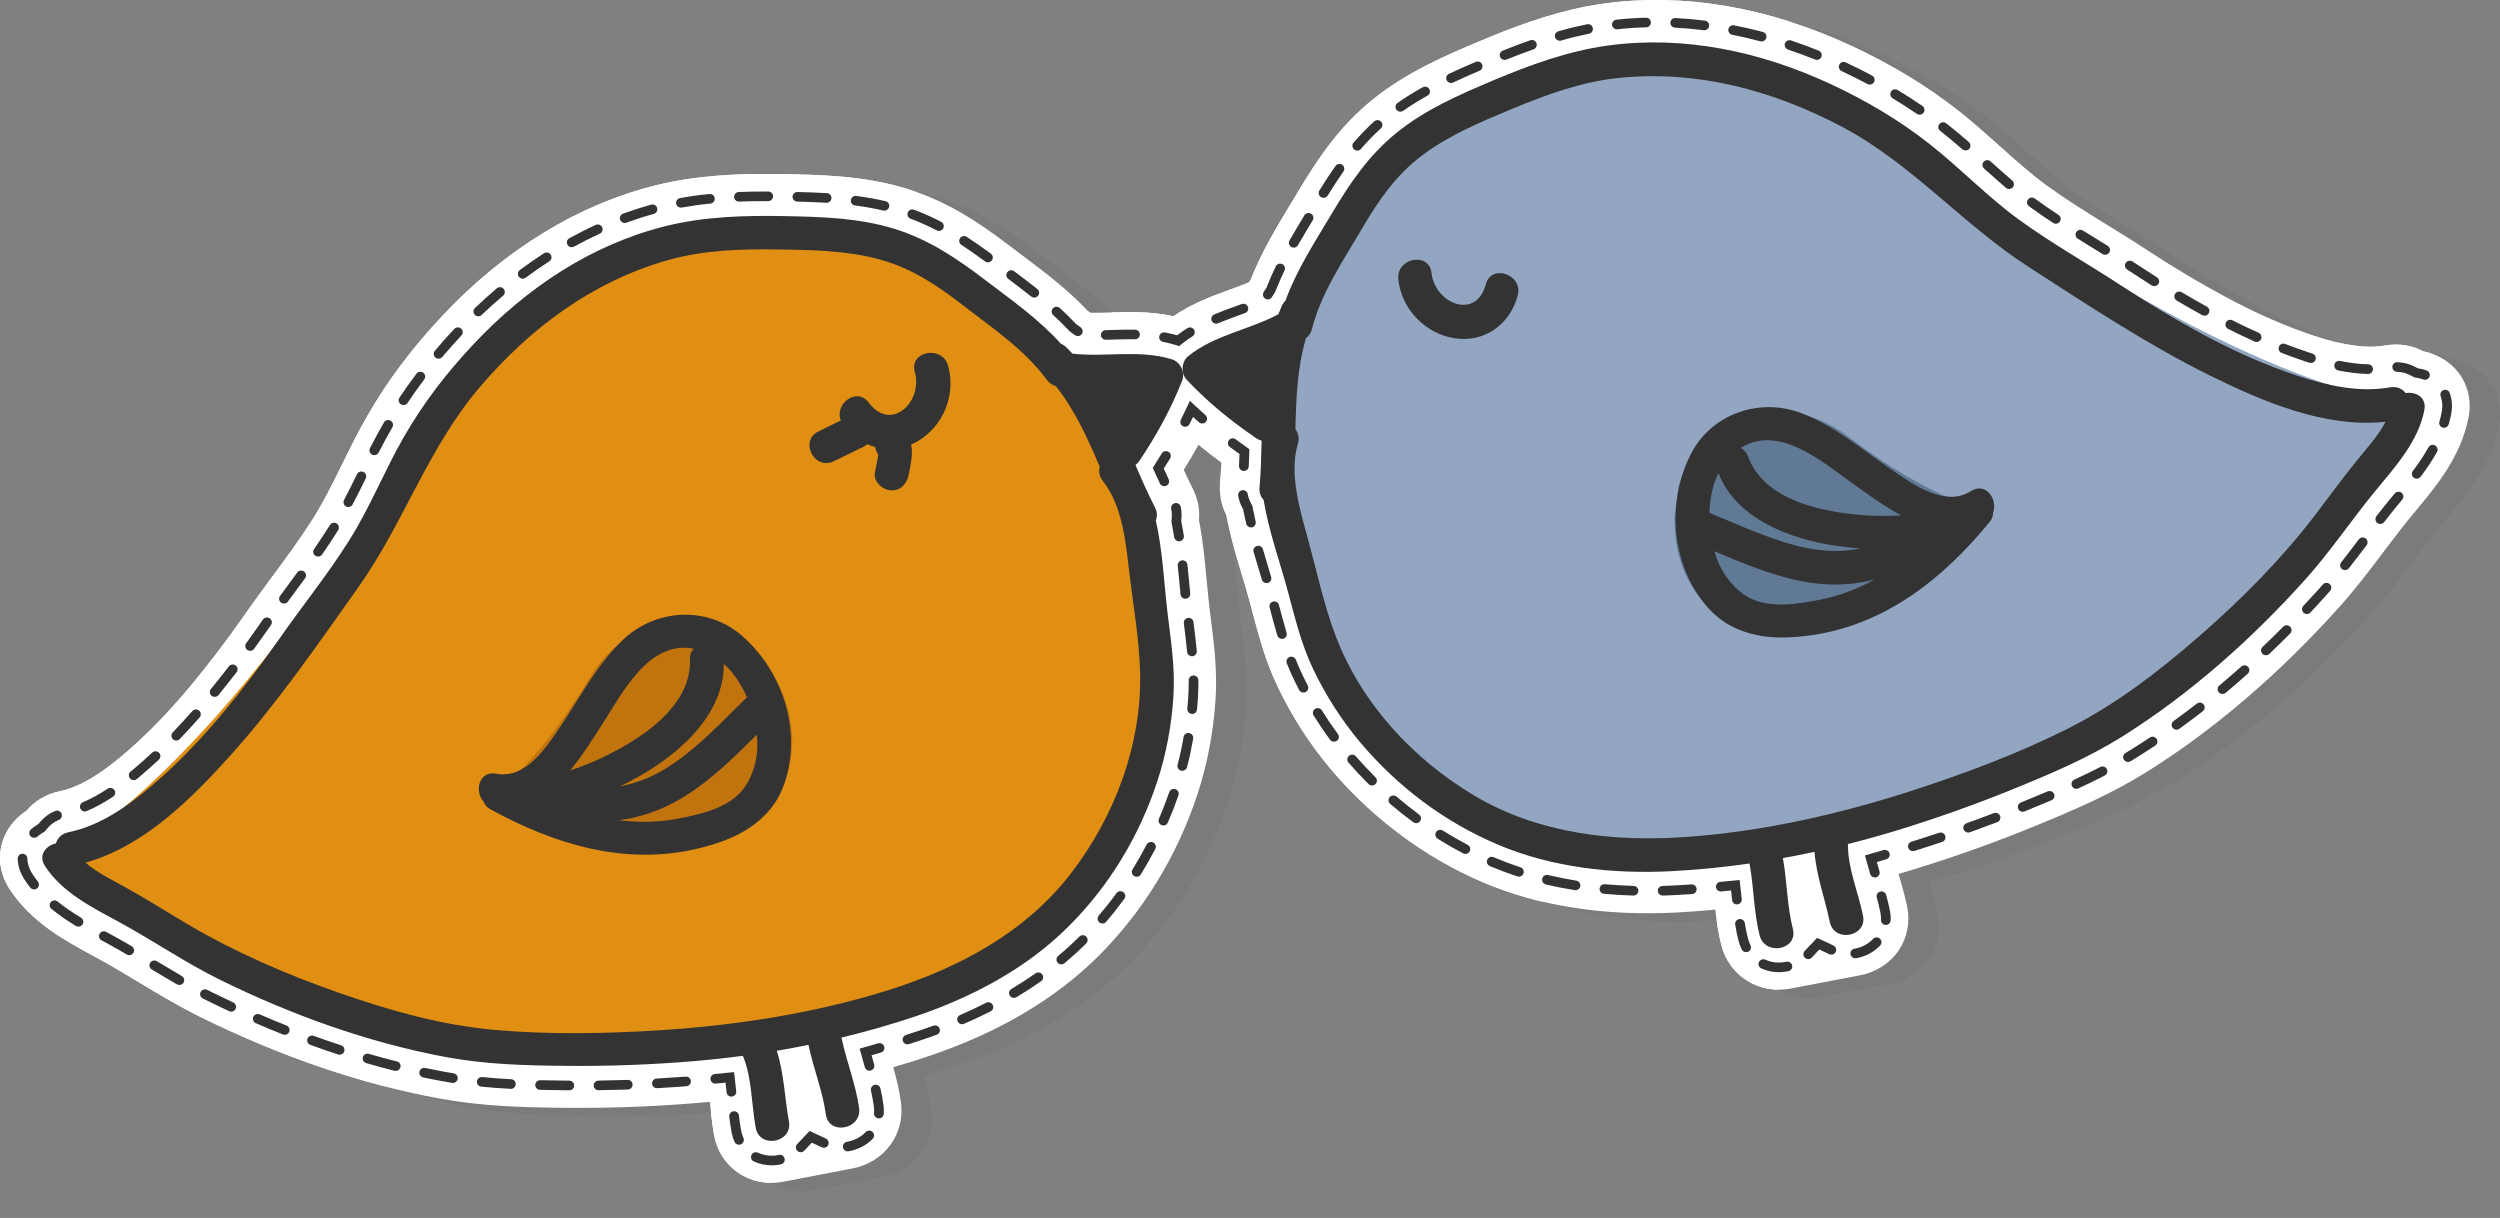 <svg width="78" height="38" viewBox="0 0 78 38" fill="none" xmlns="http://www.w3.org/2000/svg">
<rect x="0" y="0" width="78" height="38" fill="#808080" stroke="none"/>
<path d="M24.439 36.871C23.947 36.966 23.436 36.863 23.035 36.591C22.637 36.322 22.37 35.906 22.282 35.421C22.227 35.127 22.196 34.84 22.166 34.561C22.161 34.5 22.154 34.438 22.146 34.378C22 34.392 21.855 34.404 21.71 34.416C20.359 34.528 18.991 34.577 17.643 34.564C16.332 34.551 15.044 34.52 13.704 34.273C11.283 33.827 8.778 32.971 6.26 31.732C5.582 31.397 4.954 31.019 4.345 30.653C3.927 30.4 3.532 30.162 3.125 29.939C3.049 29.898 2.973 29.857 2.897 29.815C2.039 29.351 0.97 28.775 0.293 27.727C-0.029 27.229 -0.088 26.642 0.132 26.116C0.273 25.779 0.517 25.497 0.825 25.299C1.084 24.991 1.443 24.774 1.866 24.687C2.433 24.57 3.048 24.221 3.8 23.589C4.52 22.984 5.211 22.28 5.913 21.441C6.506 20.732 7.077 19.983 7.609 19.217C7.895 18.806 8.193 18.404 8.48 18.014C8.948 17.382 9.389 16.782 9.783 16.158C10.109 15.637 10.386 15.074 10.68 14.479C10.922 13.986 11.173 13.476 11.463 12.974C12.092 11.879 12.863 10.853 13.817 9.84C15.753 7.781 18.05 6.379 20.457 5.784C20.636 5.739 20.82 5.699 21.006 5.663C22.253 5.424 23.493 5.414 24.54 5.435C25.629 5.456 26.986 5.484 28.305 5.894C29.519 6.271 30.478 6.887 31.543 7.7C31.664 7.793 31.786 7.885 31.91 7.977C32.597 8.495 33.307 9.028 33.936 9.694C33.967 9.714 33.997 9.736 34.026 9.758C34.228 9.761 34.439 9.755 34.658 9.748C35.346 9.728 36.125 9.704 36.949 9.957C37.423 10.102 37.824 10.447 38.046 10.903C38.27 11.36 38.294 11.886 38.113 12.349C37.812 13.116 37.417 13.891 36.935 14.661C37.025 14.858 37.117 15.054 37.214 15.245C37.374 15.56 37.44 15.898 37.409 16.23C37.536 16.879 37.596 17.52 37.653 18.143C37.682 18.451 37.71 18.743 37.744 19.023C37.757 19.119 37.767 19.214 37.78 19.31C37.881 20.106 37.984 20.928 37.927 21.816C37.861 22.839 37.672 23.836 37.364 24.778C36.733 26.705 35.657 28.459 34.254 29.85C32.918 31.173 31.156 32.213 29.02 32.939C28.646 33.066 28.263 33.187 27.871 33.299C27.968 33.643 28.057 34.004 28.111 34.395C28.246 35.38 27.597 36.266 26.604 36.456C26.21 36.531 25.806 36.481 25.457 36.318C25.199 36.592 24.848 36.792 24.439 36.871Z" fill="white"/>
<path d="M56.892 30.292C56.629 30.571 56.274 30.768 55.88 30.843C54.886 31.034 53.951 30.451 53.706 29.487C53.609 29.104 53.557 28.739 53.518 28.382C53.112 28.421 52.712 28.451 52.317 28.471C50.06 28.589 48.037 28.275 46.298 27.54C44.475 26.767 42.817 25.537 41.509 23.981C40.869 23.222 40.319 22.367 39.874 21.442C39.486 20.64 39.275 19.838 39.069 19.063C39.045 18.968 39.019 18.875 38.995 18.781C38.922 18.51 38.838 18.23 38.749 17.932C38.569 17.334 38.383 16.716 38.257 16.068C38.104 15.771 38.037 15.433 38.069 15.08C38.087 14.867 38.099 14.651 38.108 14.436C37.372 13.9 36.713 13.326 36.146 12.725C35.805 12.364 35.63 11.864 35.665 11.357C35.7 10.852 35.943 10.386 36.33 10.076C37 9.537 37.732 9.271 38.376 9.036C38.583 8.961 38.781 8.888 38.967 8.812C38.986 8.78 39.005 8.749 39.026 8.718C39.361 7.867 39.819 7.11 40.263 6.376C40.343 6.244 40.422 6.114 40.5 5.983C41.183 4.836 41.841 3.908 42.825 3.11C43.897 2.243 45.144 1.716 46.147 1.294C47.112 0.887 48.267 0.439 49.511 0.199C49.697 0.164 49.884 0.134 50.066 0.108C52.523 -0.228 55.179 0.224 57.751 1.419C59.017 2.007 60.117 2.674 61.113 3.457C61.571 3.818 61.994 4.198 62.404 4.566C62.9 5.009 63.368 5.43 63.867 5.793C64.468 6.228 65.101 6.621 65.773 7.035C66.186 7.29 66.613 7.553 67.033 7.829C67.814 8.343 68.625 8.826 69.441 9.265C70.409 9.786 71.314 10.181 72.211 10.477C73.147 10.785 73.847 10.882 74.419 10.78C74.844 10.706 75.258 10.774 75.614 10.964C75.975 11.033 76.309 11.205 76.565 11.466C76.966 11.873 77.132 12.439 77.02 13.021C76.785 14.244 76.011 15.174 75.388 15.921C75.333 15.988 75.278 16.056 75.223 16.121C74.929 16.478 74.651 16.845 74.357 17.234C73.931 17.798 73.49 18.382 72.987 18.943C71.116 21.024 69.111 22.744 67.033 24.053C65.883 24.777 64.698 25.282 63.485 25.779C62.24 26.288 60.95 26.749 59.657 27.144C59.518 27.186 59.377 27.229 59.236 27.269C59.253 27.328 59.269 27.389 59.287 27.449C59.364 27.717 59.443 27.994 59.504 28.287C59.604 28.77 59.511 29.255 59.243 29.651C58.973 30.052 58.536 30.336 58.045 30.43C57.635 30.508 57.236 30.452 56.892 30.292Z" fill="white"/>
<path d="M77.511 11.729C77.255 11.468 76.922 11.296 76.56 11.226C76.207 11.036 75.79 10.967 75.365 11.043C74.793 11.144 74.093 11.048 73.157 10.74C72.26 10.443 71.355 10.047 70.388 9.528C69.571 9.088 68.762 8.606 67.979 8.091C67.559 7.816 67.132 7.551 66.719 7.297C66.047 6.881 65.414 6.491 64.814 6.054C64.314 5.693 63.846 5.272 63.351 4.828C62.94 4.461 62.516 4.081 62.059 3.72C61.062 2.937 59.962 2.27 58.697 1.681C56.127 0.488 53.469 0.034 51.012 0.37C50.829 0.395 50.644 0.427 50.457 0.462C49.213 0.701 48.058 1.149 47.093 1.555C46.091 1.979 44.842 2.505 43.771 3.373C42.787 4.17 42.129 5.098 41.446 6.245C41.368 6.376 41.289 6.508 41.21 6.639C40.766 7.373 40.307 8.129 39.972 8.98C39.952 9.011 39.932 9.041 39.914 9.073C39.729 9.151 39.529 9.224 39.323 9.297C38.767 9.501 38.147 9.727 37.556 10.131C36.858 9.975 36.197 9.993 35.604 10.011C35.386 10.017 35.175 10.023 34.972 10.02C34.944 9.998 34.913 9.976 34.882 9.956C34.253 9.289 33.544 8.757 32.856 8.24C32.733 8.146 32.61 8.055 32.489 7.962C31.424 7.15 30.465 6.532 29.251 6.156C27.931 5.746 26.576 5.719 25.485 5.698C24.438 5.677 23.198 5.687 21.953 5.926C21.767 5.96 21.581 6.001 21.402 6.045C18.996 6.641 16.699 8.044 14.762 10.103C13.807 11.116 13.037 12.142 12.408 13.236C12.118 13.739 11.867 14.248 11.625 14.741C11.331 15.337 11.054 15.899 10.728 16.42C10.335 17.046 9.893 17.644 9.425 18.277C9.139 18.667 8.841 19.069 8.554 19.48C8.022 20.245 7.451 20.993 6.859 21.704C6.157 22.543 5.465 23.245 4.745 23.85C3.992 24.482 3.379 24.832 2.811 24.95C2.388 25.037 2.028 25.253 1.771 25.561C1.462 25.759 1.218 26.041 1.077 26.378C0.857 26.903 0.917 27.491 1.238 27.989C1.915 29.038 2.984 29.614 3.842 30.077C3.919 30.119 3.995 30.16 4.07 30.202C4.477 30.424 4.873 30.662 5.291 30.914C5.899 31.282 6.527 31.66 7.206 31.993C9.723 33.234 12.229 34.089 14.65 34.535C15.989 34.781 17.277 34.813 18.588 34.826C19.936 34.84 21.305 34.79 22.655 34.679C22.8 34.667 22.946 34.654 23.092 34.64C23.099 34.701 23.106 34.762 23.113 34.824C23.142 35.102 23.173 35.388 23.227 35.684C23.316 36.169 23.583 36.585 23.98 36.853C24.38 37.125 24.893 37.227 25.384 37.133C25.793 37.055 27.155 36.791 27.549 36.716C28.544 36.526 29.192 35.64 29.057 34.654C29.003 34.265 28.914 33.905 28.816 33.56C29.207 33.446 29.591 33.326 29.965 33.199C32.102 32.474 33.863 31.435 35.199 30.11C36.602 28.719 37.678 26.965 38.309 25.038C38.617 24.096 38.807 23.1 38.872 22.077C38.929 21.188 38.825 20.365 38.725 19.571C38.714 19.474 38.702 19.378 38.689 19.282C38.655 19.004 38.627 18.712 38.599 18.404C38.541 17.781 38.481 17.14 38.354 16.491C38.385 16.159 38.32 15.821 38.159 15.505C38.062 15.315 37.97 15.12 37.88 14.921C38.043 14.661 38.194 14.402 38.337 14.142C38.568 14.331 38.805 14.516 39.054 14.696C39.045 14.911 39.033 15.128 39.014 15.341C38.983 15.693 39.05 16.03 39.202 16.328C39.328 16.977 39.514 17.593 39.694 18.193C39.784 18.49 39.868 18.77 39.94 19.042C39.965 19.136 39.99 19.229 40.014 19.323C40.221 20.099 40.433 20.898 40.819 21.703C41.264 22.628 41.815 23.483 42.454 24.242C43.763 25.797 45.42 27.027 47.245 27.8C48.982 28.535 51.006 28.849 53.262 28.732C53.656 28.712 54.056 28.682 54.463 28.643C54.501 28.998 54.554 29.364 54.65 29.747C54.896 30.712 55.83 31.294 56.824 31.104C57.218 31.028 58.58 30.768 58.989 30.689C59.482 30.596 59.916 30.311 60.187 29.911C60.454 29.515 60.547 29.03 60.448 28.547C60.388 28.253 60.308 27.977 60.231 27.709C60.215 27.647 60.197 27.588 60.18 27.528C60.322 27.488 60.462 27.446 60.601 27.403C61.897 27.009 63.185 26.547 64.431 26.037C65.644 25.541 66.827 25.036 67.977 24.312C70.056 23.004 72.061 21.284 73.931 19.203C74.435 18.642 74.876 18.058 75.302 17.493C75.597 17.105 75.873 16.738 76.167 16.381C76.222 16.315 76.277 16.248 76.332 16.181C76.955 15.434 77.729 14.504 77.965 13.281C78.079 12.702 77.913 12.135 77.511 11.729Z" fill="#7C7A7A"/>
<path d="M76.564 11.466C76.308 11.205 75.974 11.034 75.613 10.964C75.258 10.774 74.843 10.705 74.418 10.78C73.846 10.881 73.145 10.785 72.21 10.477C71.313 10.181 70.408 9.786 69.44 9.265C68.624 8.826 67.813 8.343 67.032 7.83C66.612 7.553 66.185 7.289 65.772 7.035C65.099 6.621 64.467 6.228 63.866 5.793C63.367 5.43 62.899 5.009 62.403 4.566C61.993 4.198 61.569 3.819 61.112 3.457C60.115 2.674 59.015 2.008 57.75 1.419C55.178 0.225 52.521 -0.227 50.065 0.108C49.882 0.133 49.696 0.164 49.51 0.199C48.266 0.439 47.111 0.887 46.146 1.294C45.143 1.717 43.895 2.243 42.824 3.11C41.84 3.908 41.182 4.836 40.499 5.983C40.421 6.114 40.342 6.245 40.261 6.376C39.818 7.11 39.361 7.867 39.025 8.718C39.005 8.749 38.985 8.78 38.966 8.812C38.781 8.888 38.581 8.961 38.375 9.036C37.82 9.238 37.2 9.464 36.609 9.868C35.91 9.712 35.249 9.731 34.657 9.748C34.438 9.755 34.228 9.761 34.025 9.758C33.996 9.736 33.966 9.713 33.935 9.694C33.305 9.027 32.596 8.495 31.909 7.977C31.785 7.885 31.663 7.793 31.542 7.7C30.476 6.887 29.518 6.27 28.304 5.894C26.985 5.484 25.629 5.457 24.539 5.435C23.492 5.415 22.252 5.424 21.005 5.663C20.82 5.699 20.635 5.739 20.456 5.784C18.049 6.378 15.752 7.781 13.816 9.84C12.861 10.853 12.09 11.88 11.462 12.974C11.172 13.476 10.921 13.986 10.679 14.479C10.385 15.074 10.108 15.637 9.782 16.158C9.388 16.783 8.947 17.382 8.479 18.014C8.192 18.404 7.894 18.806 7.608 19.217C7.076 19.983 6.505 20.732 5.912 21.441C5.21 22.28 4.519 22.984 3.799 23.59C3.046 24.221 2.432 24.57 1.865 24.687C1.441 24.774 1.082 24.99 0.824 25.299C0.516 25.497 0.272 25.779 0.131 26.116C-0.089 26.642 -0.029 27.229 0.292 27.727C0.969 28.775 2.038 29.352 2.896 29.815C2.972 29.857 3.048 29.898 3.124 29.939C3.531 30.162 3.926 30.401 4.344 30.653C4.953 31.019 5.581 31.398 6.259 31.732C8.777 32.972 11.283 33.827 13.703 34.273C15.043 34.52 16.331 34.551 17.642 34.564C18.99 34.577 20.358 34.528 21.709 34.416C21.854 34.404 21.999 34.392 22.145 34.378C22.153 34.439 22.16 34.5 22.166 34.561C22.195 34.84 22.227 35.127 22.281 35.421C22.37 35.906 22.637 36.322 23.034 36.591C23.434 36.863 23.946 36.966 24.438 36.871C24.847 36.792 26.209 36.529 26.602 36.454C27.596 36.264 28.245 35.378 28.11 34.393C28.056 34.002 27.967 33.642 27.87 33.297C28.261 33.185 28.645 33.064 29.019 32.937C31.156 32.212 32.917 31.172 34.253 29.848C35.656 28.456 36.73 26.703 37.363 24.776C37.671 23.834 37.86 22.837 37.926 21.814C37.983 20.927 37.879 20.104 37.779 19.308C37.767 19.212 37.756 19.117 37.743 19.021C37.709 18.741 37.681 18.45 37.652 18.141C37.594 17.518 37.535 16.877 37.408 16.229C37.439 15.896 37.374 15.559 37.213 15.243C37.116 15.053 37.024 14.857 36.934 14.659C37.097 14.4 37.248 14.139 37.391 13.88C37.621 14.068 37.859 14.254 38.108 14.434C38.098 14.649 38.086 14.866 38.067 15.078C38.037 15.43 38.103 15.769 38.256 16.066C38.382 16.714 38.568 17.332 38.748 17.93C38.837 18.228 38.921 18.508 38.994 18.779C39.018 18.873 39.044 18.966 39.068 19.061C39.273 19.836 39.487 20.638 39.873 21.44C40.318 22.365 40.868 23.22 41.508 23.979C42.817 25.534 44.474 26.765 46.297 27.538C48.036 28.273 50.06 28.587 52.316 28.47C52.71 28.449 53.11 28.419 53.517 28.38C53.556 28.736 53.609 29.102 53.705 29.485C53.95 30.449 54.885 31.033 55.879 30.841C56.273 30.766 57.634 30.506 58.044 30.427C58.535 30.333 58.971 30.049 59.242 29.648C59.509 29.252 59.602 28.767 59.503 28.284C59.443 27.991 59.363 27.714 59.286 27.446C59.267 27.386 59.252 27.326 59.235 27.267C59.376 27.226 59.517 27.183 59.656 27.141C60.95 26.746 62.24 26.285 63.484 25.776C64.697 25.278 65.882 24.774 67.032 24.05C69.11 22.741 71.115 21.022 72.986 18.94C73.49 18.379 73.931 17.795 74.356 17.231C74.65 16.842 74.928 16.475 75.222 16.118C75.277 16.053 75.332 15.985 75.387 15.918C76.01 15.171 76.784 14.241 77.02 13.018C77.131 12.439 76.966 11.873 76.564 11.466Z" fill="white"/>
<path d="M36.791 10.799L36.712 10.774C36.706 10.772 36.7 10.77 36.694 10.768C36.564 10.728 36.428 10.695 36.289 10.667C36.207 10.652 36.153 10.573 36.169 10.492C36.185 10.41 36.264 10.356 36.346 10.372C36.475 10.396 36.602 10.427 36.726 10.461C36.827 10.384 36.934 10.309 37.044 10.239C37.115 10.195 37.208 10.215 37.253 10.284C37.298 10.354 37.278 10.447 37.208 10.492C37.088 10.568 36.974 10.65 36.866 10.735C36.863 10.739 36.86 10.742 36.855 10.746L36.791 10.799Z" fill="#333333"/>
<path d="M17.763 34.017C17.762 34.017 17.762 34.017 17.761 34.017L17.649 34.016C17.381 34.013 17.115 34.009 16.849 34.003C16.765 34.002 16.698 33.933 16.7 33.85C16.702 33.767 16.769 33.7 16.856 33.703C17.121 33.709 17.386 33.713 17.652 33.715L17.764 33.716C17.847 33.718 17.914 33.784 17.913 33.867C17.914 33.951 17.846 34.017 17.763 34.017ZM18.674 34.015C18.591 34.015 18.524 33.949 18.523 33.866C18.522 33.784 18.588 33.716 18.673 33.715C18.974 33.71 19.279 33.703 19.581 33.693C19.664 33.688 19.733 33.754 19.736 33.837C19.74 33.921 19.674 33.989 19.591 33.993C19.286 34.003 18.979 34.01 18.674 34.015ZM15.941 33.972C15.938 33.972 15.936 33.972 15.933 33.972C15.608 33.955 15.308 33.933 15.017 33.904C14.933 33.895 14.873 33.822 14.881 33.739C14.888 33.657 14.964 33.597 15.047 33.604C15.333 33.633 15.627 33.655 15.948 33.672C16.032 33.675 16.095 33.745 16.09 33.828C16.087 33.909 16.021 33.972 15.941 33.972ZM20.494 33.951C20.415 33.951 20.349 33.89 20.344 33.809C20.339 33.726 20.403 33.656 20.486 33.651C20.788 33.633 21.093 33.613 21.392 33.591C21.477 33.583 21.549 33.646 21.555 33.73C21.562 33.812 21.499 33.885 21.416 33.891C21.114 33.914 20.807 33.934 20.503 33.951C20.5 33.951 20.497 33.951 20.494 33.951ZM14.129 33.788C14.121 33.788 14.113 33.787 14.105 33.786C14.005 33.768 13.906 33.753 13.806 33.733C13.606 33.698 13.403 33.657 13.203 33.615C13.121 33.597 13.069 33.517 13.086 33.436C13.104 33.355 13.185 33.302 13.267 33.321C13.463 33.362 13.664 33.402 13.861 33.438C13.959 33.456 14.056 33.473 14.154 33.488C14.236 33.503 14.293 33.578 14.28 33.661C14.266 33.734 14.202 33.788 14.129 33.788ZM12.346 33.412C12.334 33.412 12.322 33.411 12.309 33.409C12.017 33.334 11.719 33.254 11.425 33.169C11.345 33.146 11.298 33.063 11.322 32.982C11.346 32.903 11.43 32.857 11.51 32.881C11.801 32.966 12.095 33.045 12.383 33.117C12.466 33.137 12.514 33.219 12.494 33.299C12.475 33.368 12.415 33.412 12.346 33.412ZM10.597 32.908C10.58 32.908 10.566 32.906 10.549 32.899C10.263 32.805 9.971 32.706 9.683 32.6C9.605 32.573 9.564 32.486 9.593 32.408C9.621 32.33 9.709 32.29 9.787 32.319C10.072 32.422 10.36 32.521 10.643 32.614C10.723 32.639 10.765 32.724 10.74 32.804C10.719 32.867 10.661 32.908 10.597 32.908ZM8.885 32.286C8.865 32.286 8.847 32.282 8.828 32.276C8.549 32.164 8.264 32.047 7.984 31.925C7.906 31.892 7.871 31.802 7.904 31.727C7.938 31.65 8.028 31.616 8.105 31.649C8.382 31.77 8.664 31.886 8.94 31.996C9.018 32.026 9.056 32.115 9.024 32.192C9.002 32.251 8.945 32.286 8.885 32.286ZM7.213 31.565C7.193 31.565 7.169 31.56 7.149 31.548C6.936 31.45 6.72 31.346 6.505 31.24C6.444 31.211 6.385 31.18 6.325 31.15C6.251 31.112 6.221 31.022 6.261 30.948C6.299 30.874 6.39 30.845 6.464 30.883C6.523 30.913 6.581 30.942 6.641 30.972C6.853 31.076 7.068 31.18 7.279 31.278C7.354 31.313 7.386 31.402 7.351 31.478C7.326 31.532 7.271 31.565 7.213 31.565ZM5.596 30.731C5.571 30.731 5.543 30.725 5.521 30.711C5.248 30.555 4.983 30.395 4.735 30.247C4.664 30.203 4.64 30.11 4.684 30.04C4.727 29.969 4.821 29.946 4.892 29.989C5.139 30.138 5.402 30.295 5.672 30.452C5.745 30.493 5.77 30.585 5.728 30.657C5.7 30.704 5.649 30.731 5.596 30.731ZM4.033 29.802C4.007 29.802 3.98 29.795 3.957 29.781C3.75 29.66 3.565 29.554 3.391 29.46C3.318 29.42 3.244 29.38 3.167 29.338C3.094 29.299 3.067 29.208 3.106 29.136C3.146 29.063 3.239 29.035 3.312 29.074C3.387 29.115 3.462 29.156 3.537 29.197C3.713 29.293 3.899 29.399 4.11 29.522C4.181 29.565 4.205 29.656 4.163 29.728C4.136 29.774 4.085 29.802 4.033 29.802ZM2.448 28.911C2.421 28.911 2.392 28.903 2.368 28.89C2.073 28.71 1.823 28.536 1.606 28.359C1.541 28.306 1.531 28.213 1.585 28.148C1.639 28.083 1.734 28.074 1.798 28.127C2.005 28.296 2.244 28.462 2.527 28.632C2.599 28.676 2.622 28.769 2.578 28.839C2.549 28.885 2.499 28.911 2.448 28.911ZM1.063 27.751C1.018 27.751 0.973 27.731 0.943 27.692C0.878 27.607 0.814 27.518 0.757 27.429C0.626 27.228 0.558 27.012 0.552 26.791C0.55 26.709 0.616 26.64 0.7 26.637C0.782 26.635 0.852 26.701 0.854 26.784C0.858 26.95 0.912 27.112 1.011 27.267C1.064 27.349 1.122 27.429 1.182 27.507C1.235 27.573 1.222 27.667 1.157 27.718C1.13 27.741 1.096 27.751 1.063 27.751ZM1.065 26.139C1.023 26.139 0.981 26.123 0.952 26.089C0.896 26.027 0.902 25.932 0.965 25.876C1.015 25.834 1.068 25.794 1.124 25.757L1.195 25.712L1.25 25.648C1.375 25.497 1.533 25.381 1.719 25.302C1.796 25.27 1.885 25.305 1.918 25.381C1.951 25.457 1.915 25.547 1.838 25.579C1.696 25.639 1.576 25.726 1.482 25.84L1.398 25.94L1.288 26.01C1.244 26.038 1.204 26.069 1.166 26.102C1.137 26.128 1.101 26.139 1.065 26.139ZM2.646 25.318C2.587 25.318 2.531 25.285 2.507 25.227C2.473 25.15 2.51 25.062 2.587 25.029C2.836 24.924 3.089 24.786 3.359 24.607C3.428 24.562 3.522 24.581 3.569 24.649C3.616 24.718 3.596 24.812 3.527 24.857C3.241 25.046 2.973 25.193 2.705 25.305C2.687 25.315 2.666 25.318 2.646 25.318ZM4.171 24.341C4.127 24.341 4.084 24.321 4.055 24.287C4.001 24.221 4.01 24.128 4.074 24.074C4.102 24.053 4.129 24.029 4.156 24.006C4.355 23.839 4.555 23.663 4.75 23.481C4.811 23.424 4.906 23.427 4.964 23.488C5.021 23.549 5.018 23.643 4.957 23.701C4.758 23.884 4.555 24.065 4.353 24.236C4.325 24.259 4.295 24.284 4.269 24.306C4.239 24.328 4.205 24.341 4.171 24.341ZM5.499 23.105C5.461 23.105 5.424 23.09 5.395 23.062C5.334 23.006 5.332 22.911 5.39 22.85C5.592 22.64 5.796 22.417 5.999 22.187C6.054 22.124 6.149 22.118 6.213 22.171C6.276 22.224 6.282 22.32 6.227 22.384C6.022 22.617 5.814 22.845 5.61 23.056C5.58 23.089 5.539 23.105 5.499 23.105ZM6.697 21.742C6.664 21.742 6.631 21.731 6.603 21.709C6.537 21.656 6.527 21.561 6.58 21.497C6.769 21.266 6.957 21.029 7.14 20.791C7.191 20.725 7.286 20.712 7.353 20.763C7.421 20.813 7.432 20.907 7.381 20.973C7.196 21.213 7.005 21.454 6.816 21.687C6.785 21.724 6.741 21.742 6.697 21.742ZM7.804 20.306C7.773 20.306 7.742 20.296 7.716 20.278C7.647 20.229 7.632 20.136 7.682 20.067C7.81 19.891 7.939 19.71 8.065 19.529C8.111 19.463 8.158 19.396 8.204 19.33C8.252 19.262 8.347 19.245 8.417 19.294C8.485 19.34 8.502 19.436 8.453 19.503C8.407 19.568 8.36 19.634 8.314 19.7C8.187 19.882 8.057 20.065 7.927 20.244C7.898 20.284 7.851 20.306 7.804 20.306ZM8.86 18.831C8.829 18.831 8.798 18.823 8.77 18.802C8.703 18.755 8.688 18.661 8.737 18.594L8.924 18.34C9.042 18.179 9.159 18.021 9.274 17.863C9.324 17.797 9.417 17.782 9.486 17.831C9.552 17.88 9.569 17.973 9.519 18.041C9.404 18.198 9.286 18.357 9.168 18.518L8.982 18.771C8.953 18.811 8.906 18.831 8.86 18.831ZM9.925 17.365C9.895 17.365 9.864 17.357 9.839 17.34C9.769 17.293 9.752 17.198 9.8 17.13C9.967 16.888 10.114 16.665 10.251 16.447L10.293 16.381C10.337 16.309 10.431 16.288 10.501 16.33C10.572 16.374 10.596 16.467 10.552 16.537L10.509 16.606C10.369 16.828 10.219 17.055 10.049 17.301C10.019 17.343 9.972 17.365 9.925 17.365ZM10.868 15.82C10.844 15.82 10.82 15.814 10.798 15.803C10.724 15.764 10.696 15.674 10.734 15.6C10.871 15.339 11.003 15.071 11.139 14.795C11.175 14.72 11.267 14.69 11.342 14.726C11.417 14.762 11.447 14.853 11.411 14.927C11.274 15.205 11.14 15.475 11.002 15.739C10.975 15.791 10.921 15.82 10.868 15.82ZM11.678 14.201C11.655 14.201 11.632 14.195 11.61 14.184C11.535 14.147 11.506 14.056 11.544 13.982C11.687 13.704 11.817 13.463 11.943 13.244L11.98 13.18C12.022 13.108 12.115 13.083 12.187 13.124C12.258 13.166 12.285 13.258 12.243 13.33L12.207 13.393C12.083 13.606 11.954 13.844 11.815 14.118C11.786 14.171 11.734 14.201 11.678 14.201ZM12.59 12.638C12.56 12.638 12.532 12.629 12.506 12.613C12.436 12.566 12.417 12.473 12.464 12.404C12.63 12.154 12.81 11.903 12.994 11.659C13.044 11.592 13.139 11.579 13.206 11.629C13.273 11.679 13.287 11.772 13.236 11.839C13.054 12.079 12.88 12.325 12.716 12.57C12.687 12.613 12.639 12.638 12.59 12.638ZM13.683 11.191C13.649 11.191 13.614 11.18 13.586 11.157C13.522 11.102 13.513 11.009 13.566 10.945C13.758 10.717 13.963 10.487 14.175 10.262C14.232 10.201 14.327 10.198 14.389 10.254C14.451 10.31 14.454 10.405 14.397 10.466C14.19 10.688 13.987 10.915 13.799 11.137C13.768 11.172 13.725 11.191 13.683 11.191ZM34.499 10.601C34.418 10.601 34.351 10.536 34.349 10.456C34.346 10.372 34.412 10.303 34.495 10.301L34.674 10.296C34.916 10.289 35.164 10.281 35.414 10.286C35.497 10.288 35.564 10.355 35.563 10.438C35.561 10.521 35.492 10.589 35.408 10.585C35.165 10.582 34.92 10.588 34.685 10.596L34.504 10.601C34.502 10.601 34.501 10.601 34.499 10.601ZM33.63 10.486C33.597 10.486 33.565 10.475 33.537 10.455L33.504 10.431C33.489 10.418 33.473 10.407 33.456 10.396L33.367 10.332L33.313 10.274C33.173 10.128 33.026 9.983 32.86 9.831C32.799 9.776 32.796 9.681 32.852 9.62C32.908 9.559 33.004 9.555 33.066 9.61C33.237 9.765 33.389 9.915 33.534 10.069L33.575 10.114L33.626 10.147C33.647 10.162 33.668 10.177 33.688 10.192L33.72 10.216C33.786 10.268 33.798 10.362 33.748 10.428C33.719 10.465 33.675 10.486 33.63 10.486ZM14.924 9.868C14.883 9.868 14.844 9.853 14.815 9.822C14.756 9.762 14.758 9.668 14.819 9.609C15.041 9.397 15.271 9.192 15.5 8.996C15.564 8.941 15.659 8.949 15.714 9.013C15.769 9.075 15.761 9.17 15.697 9.225C15.471 9.415 15.246 9.618 15.028 9.826C14.999 9.855 14.962 9.868 14.924 9.868ZM32.27 9.286C32.238 9.286 32.204 9.274 32.175 9.253C31.94 9.065 31.701 8.885 31.458 8.702C31.391 8.652 31.378 8.559 31.43 8.491C31.479 8.426 31.574 8.412 31.642 8.463C31.887 8.647 32.127 8.829 32.365 9.018C32.43 9.069 32.441 9.164 32.388 9.229C32.359 9.264 32.315 9.286 32.27 9.286ZM16.31 8.696C16.264 8.696 16.218 8.676 16.188 8.635C16.138 8.569 16.152 8.475 16.218 8.425C16.466 8.242 16.72 8.065 16.973 7.901C17.042 7.857 17.137 7.876 17.183 7.946C17.228 8.015 17.209 8.108 17.138 8.153C16.89 8.313 16.642 8.486 16.399 8.665C16.373 8.686 16.341 8.696 16.31 8.696ZM30.824 8.185C30.793 8.185 30.761 8.176 30.734 8.156C30.466 7.957 30.224 7.79 29.996 7.64C29.926 7.596 29.906 7.502 29.952 7.433C29.998 7.364 30.092 7.344 30.162 7.389C30.395 7.542 30.642 7.713 30.915 7.914C30.982 7.965 30.996 8.058 30.946 8.125C30.915 8.163 30.869 8.185 30.824 8.185ZM17.837 7.713C17.783 7.713 17.732 7.685 17.704 7.636C17.664 7.563 17.689 7.472 17.764 7.432C18.034 7.283 18.312 7.143 18.587 7.017C18.663 6.983 18.753 7.016 18.788 7.091C18.823 7.165 18.79 7.256 18.714 7.29C18.446 7.413 18.175 7.549 17.911 7.694C17.887 7.706 17.861 7.713 17.837 7.713ZM29.295 7.204C29.271 7.204 29.246 7.199 29.225 7.188C28.952 7.046 28.685 6.927 28.412 6.825C28.333 6.796 28.293 6.709 28.323 6.631C28.352 6.554 28.439 6.514 28.517 6.543C28.803 6.65 29.081 6.773 29.364 6.921C29.439 6.96 29.467 7.051 29.428 7.125C29.403 7.175 29.35 7.204 29.295 7.204ZM19.492 6.958C19.43 6.958 19.372 6.92 19.349 6.859C19.32 6.782 19.36 6.694 19.439 6.666C19.728 6.561 20.024 6.466 20.316 6.385C20.398 6.363 20.482 6.409 20.503 6.489C20.525 6.568 20.479 6.652 20.398 6.674C20.112 6.752 19.825 6.845 19.542 6.947C19.526 6.954 19.508 6.958 19.492 6.958ZM27.593 6.573C27.581 6.573 27.57 6.572 27.558 6.568C27.284 6.505 26.987 6.451 26.677 6.41C26.594 6.4 26.535 6.324 26.546 6.242C26.558 6.16 26.634 6.101 26.717 6.113C27.038 6.155 27.344 6.211 27.629 6.276C27.71 6.296 27.761 6.376 27.741 6.457C27.724 6.527 27.662 6.573 27.593 6.573ZM21.245 6.478C21.174 6.478 21.109 6.427 21.096 6.355C21.082 6.274 21.136 6.195 21.218 6.18C21.509 6.127 21.816 6.084 22.133 6.053C22.216 6.044 22.291 6.104 22.299 6.186C22.308 6.27 22.247 6.343 22.164 6.352C21.855 6.382 21.555 6.425 21.273 6.475C21.264 6.478 21.255 6.478 21.245 6.478ZM25.789 6.327C25.785 6.327 25.783 6.327 25.78 6.326C25.441 6.306 25.118 6.297 24.875 6.29C24.791 6.288 24.725 6.219 24.727 6.136C24.729 6.054 24.801 5.988 24.883 5.991C25.128 5.996 25.455 6.006 25.799 6.026C25.882 6.031 25.946 6.103 25.941 6.186C25.936 6.265 25.869 6.327 25.789 6.327ZM23.056 6.29C22.975 6.29 22.908 6.227 22.905 6.147C22.901 6.064 22.967 5.994 23.05 5.991C23.312 5.98 23.582 5.975 23.877 5.975H23.969C24.052 5.975 24.119 6.043 24.119 6.126C24.118 6.209 24.051 6.275 23.968 6.275C23.967 6.275 23.967 6.275 23.967 6.275H23.877C23.587 6.275 23.32 6.279 23.063 6.29C23.061 6.29 23.058 6.29 23.056 6.29Z" fill="#333333"/>
<path d="M22.82 34.215C22.744 34.215 22.678 34.158 22.67 34.081L22.637 33.779L22.333 33.808C22.25 33.817 22.175 33.756 22.166 33.673C22.159 33.591 22.22 33.517 22.304 33.509L22.904 33.45L22.97 34.047C22.98 34.129 22.919 34.203 22.836 34.212C22.831 34.214 22.825 34.215 22.82 34.215Z" fill="#333333"/>
<path d="M24.075 36.358C23.882 36.358 23.688 36.316 23.517 36.236C23.442 36.201 23.41 36.111 23.446 36.036C23.481 35.961 23.571 35.929 23.646 35.964C23.777 36.025 23.926 36.058 24.076 36.058C24.143 36.058 24.211 36.051 24.276 36.038L24.299 36.033C24.382 36.014 24.461 36.068 24.48 36.149C24.498 36.23 24.446 36.31 24.363 36.328L24.334 36.334C24.249 36.35 24.162 36.358 24.075 36.358C24.076 36.358 24.076 36.358 24.075 36.358ZM23.057 35.715C22.999 35.715 22.944 35.682 22.918 35.626C22.875 35.53 22.844 35.429 22.824 35.322C22.799 35.181 22.775 35.027 22.753 34.839C22.742 34.756 22.803 34.682 22.886 34.672C22.969 34.661 23.044 34.72 23.054 34.804C23.075 34.986 23.098 35.133 23.122 35.268C23.138 35.35 23.161 35.429 23.195 35.503C23.229 35.579 23.195 35.667 23.118 35.701C23.099 35.711 23.078 35.715 23.057 35.715Z" fill="#333333"/>
<path d="M24.982 35.95C24.946 35.95 24.909 35.935 24.88 35.909C24.818 35.852 24.815 35.758 24.872 35.696L25.258 35.286L25.769 35.524C25.844 35.559 25.877 35.65 25.841 35.724C25.805 35.798 25.715 35.831 25.64 35.797L25.328 35.651L25.095 35.901C25.063 35.933 25.023 35.95 24.982 35.95Z" fill="#333333"/>
<path d="M26.449 35.923C26.377 35.923 26.312 35.871 26.3 35.797C26.286 35.716 26.342 35.638 26.425 35.624L26.442 35.621C26.666 35.577 26.863 35.475 27.009 35.321C27.067 35.261 27.162 35.259 27.223 35.316C27.284 35.375 27.286 35.469 27.229 35.529C27.038 35.728 26.786 35.86 26.5 35.915L26.477 35.919C26.467 35.922 26.458 35.923 26.449 35.923ZM27.422 34.895C27.418 34.895 27.414 34.895 27.41 34.894C27.327 34.888 27.264 34.815 27.27 34.733C27.272 34.707 27.273 34.68 27.273 34.654C27.273 34.605 27.269 34.556 27.262 34.508C27.242 34.354 27.212 34.196 27.174 34.026C27.156 33.945 27.207 33.865 27.289 33.846C27.371 33.828 27.452 33.879 27.47 33.959C27.511 34.139 27.541 34.304 27.563 34.466C27.572 34.528 27.576 34.59 27.576 34.653C27.576 34.686 27.575 34.721 27.573 34.755C27.567 34.835 27.5 34.895 27.422 34.895Z" fill="#333333"/>
<path d="M27.127 33.407C27.062 33.407 27.001 33.363 26.983 33.297L26.82 32.718L27.4 32.551C27.48 32.528 27.564 32.573 27.588 32.653C27.61 32.732 27.565 32.815 27.485 32.839L27.192 32.923L27.275 33.215C27.297 33.294 27.25 33.378 27.17 33.4C27.156 33.405 27.142 33.407 27.127 33.407Z" fill="#333333"/>
<path d="M28.313 32.584C28.249 32.584 28.189 32.544 28.168 32.479C28.144 32.401 28.188 32.316 28.267 32.291C28.428 32.241 28.587 32.188 28.743 32.135C28.871 32.091 28.997 32.048 29.121 32.002C29.199 31.974 29.287 32.013 29.316 32.091C29.344 32.169 29.304 32.256 29.226 32.283C29.099 32.331 28.971 32.375 28.841 32.419C28.683 32.473 28.522 32.526 28.359 32.577C28.344 32.581 28.328 32.584 28.313 32.584ZM30.016 31.956C29.958 31.956 29.903 31.923 29.878 31.865C29.844 31.79 29.878 31.702 29.956 31.669C30.233 31.548 30.507 31.42 30.769 31.287C30.843 31.249 30.935 31.278 30.973 31.352C31.011 31.425 30.982 31.516 30.908 31.554C30.641 31.69 30.36 31.82 30.077 31.943C30.057 31.954 30.037 31.956 30.016 31.956ZM31.634 31.134C31.583 31.134 31.532 31.108 31.504 31.062C31.461 30.991 31.483 30.898 31.556 30.856C31.816 30.701 32.068 30.536 32.308 30.369C32.375 30.32 32.47 30.336 32.518 30.404C32.567 30.47 32.551 30.564 32.483 30.613C32.238 30.786 31.978 30.955 31.713 31.113C31.688 31.127 31.66 31.134 31.634 31.134ZM33.114 30.089C33.071 30.089 33.028 30.071 32.998 30.035C32.943 29.972 32.952 29.878 33.016 29.824C33.238 29.64 33.451 29.445 33.649 29.248L33.674 29.223C33.734 29.164 33.829 29.162 33.889 29.221C33.949 29.28 33.949 29.375 33.889 29.434L33.863 29.46C33.658 29.664 33.438 29.864 33.211 30.054C33.183 30.077 33.149 30.089 33.114 30.089ZM34.398 28.814C34.363 28.814 34.328 28.802 34.299 28.779C34.236 28.724 34.228 28.631 34.281 28.567C34.473 28.343 34.66 28.107 34.834 27.866C34.883 27.8 34.978 27.784 35.046 27.833C35.114 27.882 35.129 27.975 35.08 28.043C34.9 28.289 34.709 28.531 34.512 28.76C34.483 28.797 34.441 28.814 34.398 28.814ZM35.464 27.355C35.437 27.355 35.409 27.347 35.385 27.332C35.313 27.289 35.291 27.198 35.335 27.126C35.49 26.875 35.639 26.614 35.776 26.351C35.815 26.278 35.907 26.25 35.981 26.286C36.054 26.325 36.084 26.416 36.044 26.49C35.904 26.759 35.751 27.027 35.592 27.284C35.564 27.33 35.514 27.355 35.464 27.355ZM36.298 25.755C36.278 25.755 36.258 25.751 36.239 25.742C36.162 25.71 36.126 25.622 36.159 25.546C36.276 25.275 36.385 24.994 36.481 24.715C36.509 24.636 36.595 24.596 36.674 24.622C36.753 24.649 36.795 24.734 36.769 24.812C36.668 25.1 36.558 25.386 36.437 25.664C36.413 25.721 36.358 25.755 36.298 25.755ZM36.888 24.05C36.874 24.05 36.862 24.049 36.85 24.045C36.77 24.025 36.72 23.943 36.741 23.863C36.815 23.579 36.878 23.286 36.928 22.993C36.943 22.912 37.022 22.857 37.103 22.871C37.186 22.886 37.242 22.963 37.227 23.046C37.174 23.346 37.111 23.646 37.035 23.938C37.017 24.005 36.954 24.05 36.888 24.05ZM37.197 22.275C37.192 22.275 37.187 22.275 37.183 22.274C37.099 22.267 37.038 22.194 37.045 22.111C37.056 21.995 37.066 21.877 37.073 21.761C37.082 21.613 37.087 21.458 37.087 21.3C37.087 21.275 37.087 21.25 37.087 21.226C37.086 21.143 37.153 21.075 37.237 21.075C37.321 21.077 37.389 21.14 37.389 21.222C37.39 21.247 37.39 21.274 37.39 21.3C37.39 21.462 37.384 21.624 37.375 21.779C37.367 21.899 37.357 22.019 37.346 22.139C37.34 22.217 37.274 22.275 37.197 22.275ZM37.189 20.475C37.111 20.475 37.046 20.416 37.038 20.338C37.011 20.049 36.977 19.775 36.936 19.446C36.925 19.364 36.985 19.289 37.068 19.278C37.15 19.268 37.226 19.327 37.237 19.408C37.279 19.741 37.313 20.018 37.34 20.311C37.348 20.392 37.287 20.467 37.204 20.474C37.199 20.475 37.194 20.475 37.189 20.475ZM36.983 18.682C36.906 18.682 36.84 18.623 36.832 18.546C36.822 18.44 36.812 18.332 36.802 18.224C36.784 18.029 36.767 17.84 36.746 17.649C36.737 17.565 36.799 17.493 36.882 17.483C36.965 17.475 37.039 17.534 37.048 17.618C37.069 17.809 37.086 18.002 37.104 18.19C37.116 18.305 37.124 18.412 37.135 18.516C37.143 18.6 37.081 18.672 36.997 18.681C36.992 18.681 36.989 18.682 36.983 18.682ZM36.784 16.889C36.711 16.889 36.645 16.834 36.635 16.761C36.614 16.633 36.593 16.509 36.569 16.391L36.547 16.271L36.559 16.15C36.56 16.123 36.562 16.095 36.562 16.067C36.562 16.004 36.555 15.94 36.542 15.877C36.524 15.796 36.577 15.717 36.659 15.698C36.741 15.68 36.821 15.733 36.839 15.815C36.858 15.898 36.865 15.982 36.865 16.067C36.865 16.104 36.863 16.142 36.861 16.178L36.853 16.257L36.868 16.333C36.892 16.453 36.915 16.582 36.935 16.715C36.949 16.798 36.892 16.873 36.809 16.887C36.8 16.888 36.791 16.889 36.784 16.889Z" fill="#333333"/>
<path d="M36.326 15.17C36.268 15.17 36.214 15.137 36.188 15.082L35.966 14.597L36.249 14.145C36.293 14.075 36.386 14.052 36.457 14.098C36.528 14.14 36.551 14.233 36.507 14.304L36.309 14.618L36.464 14.956C36.498 15.032 36.465 15.121 36.389 15.155C36.368 15.165 36.346 15.17 36.326 15.17Z" fill="#333333"/>
<path d="M36.977 13.315C36.953 13.315 36.93 13.309 36.908 13.298C36.833 13.26 36.804 13.17 36.842 13.096C36.908 12.964 36.974 12.83 37.036 12.695L37.124 12.505L37.277 12.649C37.385 12.749 37.498 12.852 37.609 12.95C37.671 13.005 37.678 13.1 37.623 13.162C37.567 13.224 37.472 13.23 37.409 13.176C37.345 13.122 37.284 13.065 37.223 13.009C37.187 13.084 37.151 13.158 37.113 13.231C37.085 13.284 37.031 13.315 36.977 13.315Z" fill="#333333"/>
<path d="M38.808 14.693C38.806 14.693 38.803 14.693 38.801 14.693C38.717 14.69 38.654 14.619 38.657 14.536L38.673 14.166L38.371 13.947C38.304 13.897 38.29 13.803 38.34 13.736C38.39 13.669 38.484 13.656 38.552 13.705L38.982 14.018L38.961 14.55C38.956 14.631 38.888 14.693 38.808 14.693Z" fill="#333333"/>
<path d="M50.966 27.942C50.963 27.942 50.963 27.942 50.961 27.942C50.651 27.932 50.343 27.915 50.044 27.887C49.961 27.879 49.899 27.806 49.907 27.723C49.914 27.641 49.987 27.581 50.071 27.588C50.364 27.613 50.665 27.632 50.97 27.641C51.052 27.643 51.119 27.712 51.116 27.795C51.115 27.877 51.047 27.942 50.966 27.942ZM51.875 27.941C51.793 27.941 51.727 27.876 51.724 27.796C51.722 27.712 51.787 27.643 51.87 27.641C52.004 27.637 52.137 27.633 52.273 27.625C52.437 27.615 52.604 27.606 52.772 27.594C52.856 27.587 52.928 27.65 52.934 27.734C52.94 27.816 52.877 27.889 52.793 27.895C52.623 27.906 52.454 27.917 52.288 27.925C52.15 27.932 52.014 27.938 51.879 27.942C51.877 27.941 51.876 27.941 51.875 27.941ZM49.156 27.775C49.147 27.775 49.14 27.774 49.132 27.773C48.826 27.723 48.522 27.664 48.23 27.594C48.148 27.574 48.098 27.493 48.118 27.412C48.138 27.331 48.22 27.281 48.301 27.301C48.586 27.369 48.883 27.428 49.182 27.477C49.263 27.489 49.318 27.567 49.306 27.648C49.293 27.722 49.23 27.775 49.156 27.775ZM47.391 27.352C47.374 27.352 47.359 27.349 47.343 27.344C47.062 27.252 46.783 27.148 46.516 27.036L46.48 27.019C46.405 26.987 46.369 26.899 46.401 26.823C46.434 26.747 46.523 26.711 46.6 26.744L46.635 26.759C46.895 26.869 47.164 26.97 47.437 27.059C47.516 27.085 47.56 27.169 47.534 27.249C47.513 27.311 47.454 27.352 47.391 27.352ZM45.721 26.643C45.697 26.643 45.673 26.637 45.65 26.626C45.381 26.484 45.113 26.331 44.854 26.168C44.784 26.123 44.761 26.03 44.806 25.961C44.851 25.891 44.945 25.869 45.015 25.913C45.268 26.072 45.529 26.222 45.792 26.36C45.866 26.399 45.894 26.489 45.855 26.563C45.826 26.614 45.775 26.643 45.721 26.643ZM44.184 25.683C44.152 25.683 44.121 25.673 44.094 25.653C43.848 25.473 43.607 25.282 43.375 25.083C43.312 25.029 43.305 24.935 43.359 24.871C43.413 24.809 43.508 24.802 43.573 24.855C43.798 25.049 44.035 25.236 44.273 25.412C44.341 25.461 44.355 25.554 44.306 25.622C44.275 25.662 44.228 25.683 44.184 25.683ZM42.806 24.506C42.768 24.506 42.729 24.492 42.7 24.463C42.483 24.248 42.273 24.024 42.073 23.795C42.018 23.732 42.025 23.637 42.088 23.583C42.152 23.527 42.248 23.535 42.302 23.598C42.498 23.821 42.703 24.041 42.914 24.251C42.974 24.31 42.975 24.405 42.915 24.464C42.885 24.492 42.846 24.506 42.806 24.506ZM41.621 23.141C41.574 23.141 41.527 23.12 41.498 23.079C41.318 22.836 41.146 22.581 40.984 22.321C40.941 22.251 40.963 22.158 41.034 22.115C41.105 22.071 41.199 22.094 41.243 22.164C41.4 22.417 41.568 22.666 41.743 22.903C41.793 22.969 41.778 23.063 41.711 23.113C41.684 23.131 41.652 23.141 41.621 23.141ZM40.667 21.608C40.611 21.608 40.56 21.579 40.532 21.526C40.478 21.422 40.424 21.314 40.372 21.207C40.294 21.045 40.219 20.871 40.148 20.693C40.119 20.615 40.157 20.528 40.234 20.498C40.312 20.469 40.4 20.506 40.431 20.583C40.498 20.757 40.571 20.922 40.647 21.078C40.697 21.182 40.749 21.287 40.802 21.39C40.84 21.462 40.811 21.555 40.736 21.591C40.714 21.603 40.69 21.608 40.667 21.608ZM39.998 19.934C39.933 19.934 39.872 19.891 39.853 19.826C39.762 19.524 39.682 19.22 39.612 18.953C39.591 18.871 39.638 18.79 39.719 18.768C39.799 18.748 39.882 18.796 39.903 18.876C39.974 19.142 40.053 19.443 40.142 19.742C40.166 19.82 40.121 19.906 40.041 19.928C40.027 19.931 40.012 19.934 39.998 19.934ZM39.516 18.194C39.45 18.194 39.389 18.151 39.37 18.086C39.341 17.984 39.309 17.881 39.277 17.775L39.273 17.76C39.22 17.582 39.166 17.402 39.112 17.219C39.09 17.141 39.136 17.057 39.216 17.034C39.297 17.012 39.38 17.057 39.404 17.137C39.456 17.318 39.508 17.496 39.562 17.674L39.567 17.689C39.599 17.794 39.629 17.9 39.66 18.002C39.684 18.081 39.639 18.165 39.558 18.188C39.543 18.191 39.529 18.194 39.516 18.194ZM39.027 16.456C38.959 16.456 38.896 16.409 38.881 16.34C38.851 16.211 38.823 16.085 38.8 15.963L38.785 15.886L38.749 15.817C38.692 15.708 38.653 15.591 38.631 15.47C38.617 15.387 38.673 15.31 38.755 15.295C38.839 15.28 38.916 15.337 38.93 15.417C38.947 15.509 38.976 15.598 39.019 15.68L39.075 15.787L39.098 15.906C39.12 16.023 39.147 16.147 39.176 16.271C39.195 16.353 39.145 16.433 39.062 16.453C39.051 16.454 39.039 16.456 39.027 16.456Z" fill="#333333"/>
<path d="M54.192 28.219C54.116 28.219 54.05 28.161 54.042 28.085L54.01 27.784L53.705 27.813C53.621 27.821 53.548 27.76 53.538 27.677C53.532 27.595 53.592 27.521 53.676 27.514L54.277 27.456L54.342 28.05C54.352 28.132 54.291 28.207 54.208 28.215C54.202 28.219 54.197 28.219 54.192 28.219Z" fill="#333333"/>
<path d="M55.501 30.333C55.308 30.333 55.125 30.292 54.953 30.215C54.877 30.181 54.843 30.091 54.878 30.017C54.914 29.942 55.004 29.908 55.08 29.943C55.272 30.03 55.494 30.053 55.718 30.011L55.736 30.007C55.819 29.989 55.898 30.042 55.915 30.123C55.933 30.206 55.88 30.284 55.797 30.302L55.776 30.306C55.684 30.323 55.592 30.333 55.501 30.333ZM54.479 29.707C54.423 29.707 54.37 29.677 54.342 29.624C54.301 29.538 54.267 29.448 54.242 29.353C54.201 29.195 54.168 29.029 54.138 28.848C54.124 28.766 54.18 28.69 54.263 28.675C54.346 28.662 54.424 28.717 54.437 28.799C54.465 28.972 54.498 29.13 54.537 29.28C54.556 29.355 54.582 29.424 54.614 29.492C54.652 29.566 54.621 29.656 54.545 29.693C54.524 29.703 54.5 29.707 54.479 29.707Z" fill="#333333"/>
<path d="M56.417 29.925C56.381 29.925 56.343 29.91 56.314 29.884C56.254 29.827 56.25 29.733 56.305 29.671L56.692 29.262L57.203 29.499C57.279 29.535 57.311 29.624 57.276 29.699C57.241 29.774 57.15 29.806 57.074 29.771L56.763 29.626L56.529 29.876C56.499 29.908 56.457 29.925 56.417 29.925Z" fill="#333333"/>
<path d="M57.885 29.899C57.812 29.899 57.747 29.847 57.735 29.774C57.72 29.692 57.777 29.614 57.858 29.6L57.883 29.596C58.099 29.555 58.296 29.448 58.44 29.294C58.497 29.233 58.591 29.23 58.654 29.287C58.715 29.344 58.718 29.438 58.661 29.498C58.474 29.698 58.218 29.838 57.941 29.891L57.911 29.896C57.901 29.898 57.892 29.899 57.885 29.899ZM58.839 28.858C58.837 28.858 58.834 28.858 58.832 28.858C58.749 28.855 58.684 28.786 58.687 28.702C58.687 28.69 58.687 28.678 58.687 28.665C58.687 28.596 58.68 28.526 58.666 28.457C58.638 28.322 58.603 28.177 58.555 28C58.535 27.921 58.581 27.838 58.662 27.816C58.742 27.796 58.826 27.841 58.848 27.923C58.897 28.105 58.933 28.255 58.963 28.397C58.981 28.485 58.99 28.575 58.99 28.664C58.99 28.681 58.99 28.696 58.989 28.714C58.985 28.795 58.919 28.858 58.839 28.858Z" fill="#333333"/>
<path d="M58.493 27.377C58.428 27.377 58.367 27.334 58.349 27.268L58.187 26.691L58.765 26.521C58.845 26.5 58.93 26.543 58.953 26.623C58.976 26.703 58.931 26.787 58.85 26.81L58.558 26.895L58.64 27.187C58.664 27.267 58.617 27.35 58.536 27.371C58.521 27.376 58.507 27.377 58.493 27.377Z" fill="#333333"/>
<path d="M59.681 26.555C59.617 26.555 59.555 26.514 59.537 26.45C59.511 26.372 59.556 26.286 59.636 26.262C59.923 26.172 60.214 26.079 60.499 25.983C60.579 25.957 60.664 25.998 60.691 26.078C60.718 26.157 60.676 26.242 60.595 26.268C60.308 26.365 60.015 26.459 59.726 26.549C59.71 26.553 59.696 26.555 59.681 26.555ZM61.407 25.976C61.345 25.976 61.288 25.938 61.264 25.877C61.236 25.799 61.276 25.712 61.356 25.685C61.639 25.584 61.926 25.477 62.206 25.37C62.285 25.34 62.373 25.379 62.403 25.457C62.432 25.534 62.393 25.62 62.315 25.651C62.032 25.759 61.744 25.865 61.458 25.968C61.442 25.975 61.423 25.976 61.407 25.976ZM63.108 25.328C63.048 25.328 62.991 25.293 62.967 25.234C62.935 25.158 62.974 25.07 63.05 25.039L63.158 24.994C63.404 24.893 63.646 24.794 63.888 24.691C63.965 24.66 64.054 24.695 64.088 24.77C64.12 24.847 64.084 24.935 64.007 24.968C63.764 25.071 63.519 25.172 63.274 25.271L63.164 25.316C63.147 25.325 63.127 25.328 63.108 25.328ZM64.782 24.612C64.725 24.612 64.67 24.58 64.644 24.525C64.609 24.449 64.642 24.36 64.717 24.326C65.008 24.191 65.274 24.062 65.529 23.931C65.603 23.892 65.695 23.921 65.733 23.994C65.772 24.067 65.742 24.157 65.669 24.196C65.411 24.331 65.141 24.462 64.845 24.598C64.825 24.607 64.803 24.612 64.782 24.612ZM66.393 23.773C66.342 23.773 66.293 23.747 66.264 23.7C66.22 23.629 66.244 23.536 66.315 23.494C66.402 23.442 66.488 23.39 66.574 23.335C66.742 23.232 66.91 23.12 67.077 23.011C67.147 22.963 67.24 22.983 67.286 23.051C67.334 23.12 67.315 23.213 67.246 23.26C67.077 23.372 66.905 23.483 66.737 23.59C66.649 23.645 66.56 23.698 66.472 23.751C66.448 23.766 66.421 23.773 66.393 23.773ZM67.907 22.767C67.861 22.767 67.813 22.746 67.785 22.705C67.735 22.639 67.75 22.544 67.818 22.495C68.059 22.321 68.302 22.14 68.54 21.954C68.606 21.902 68.701 21.913 68.753 21.978C68.805 22.043 68.793 22.137 68.727 22.19C68.487 22.377 68.24 22.562 67.996 22.737C67.97 22.758 67.937 22.767 67.907 22.767ZM69.341 21.652C69.298 21.652 69.256 21.633 69.224 21.598C69.171 21.535 69.18 21.44 69.244 21.387C69.472 21.196 69.702 20.997 69.928 20.797C69.99 20.741 70.085 20.746 70.141 20.808C70.199 20.869 70.192 20.964 70.129 21.021C69.903 21.224 69.67 21.425 69.439 21.618C69.41 21.641 69.376 21.652 69.341 21.652ZM70.696 20.444C70.656 20.444 70.616 20.428 70.587 20.398C70.528 20.337 70.53 20.242 70.591 20.185C70.808 19.979 71.024 19.767 71.236 19.554C71.295 19.495 71.391 19.494 71.452 19.553C71.511 19.611 71.511 19.705 71.453 19.765C71.239 19.981 71.019 20.195 70.801 20.403C70.772 20.43 70.734 20.444 70.696 20.444ZM71.975 19.157C71.939 19.157 71.901 19.144 71.872 19.117C71.811 19.059 71.808 18.965 71.863 18.904C72.025 18.732 72.188 18.555 72.349 18.378C72.389 18.33 72.43 18.285 72.472 18.237C72.527 18.175 72.622 18.168 72.685 18.222C72.749 18.276 72.755 18.37 72.701 18.434C72.66 18.482 72.617 18.53 72.574 18.576C72.413 18.756 72.248 18.934 72.087 19.108C72.055 19.142 72.015 19.157 71.975 19.157ZM73.163 17.787C73.132 17.787 73.099 17.777 73.07 17.755C73.005 17.705 72.992 17.611 73.045 17.545C73.237 17.3 73.431 17.046 73.594 16.829C73.646 16.762 73.74 16.748 73.808 16.799C73.874 16.849 73.888 16.942 73.838 17.01C73.672 17.228 73.479 17.482 73.284 17.73C73.253 17.768 73.208 17.787 73.163 17.787ZM74.264 16.347C74.233 16.347 74.2 16.337 74.173 16.317C74.106 16.266 74.094 16.171 74.144 16.105C74.294 15.912 74.431 15.74 74.56 15.584C74.612 15.523 74.663 15.459 74.716 15.396C74.771 15.333 74.865 15.323 74.93 15.376C74.994 15.428 75.003 15.523 74.951 15.587C74.899 15.65 74.847 15.713 74.796 15.774C74.668 15.928 74.534 16.097 74.386 16.288C74.355 16.326 74.311 16.347 74.264 16.347ZM75.402 14.935C75.371 14.935 75.339 14.926 75.311 14.906C75.245 14.855 75.23 14.762 75.282 14.694C75.48 14.431 75.639 14.189 75.769 13.957C75.81 13.884 75.901 13.856 75.974 13.897C76.047 13.938 76.075 14.028 76.034 14.101C75.899 14.346 75.731 14.599 75.524 14.874C75.494 14.913 75.448 14.935 75.402 14.935ZM76.254 13.348C76.24 13.348 76.226 13.347 76.211 13.342C76.131 13.319 76.085 13.236 76.109 13.156C76.137 13.059 76.162 12.96 76.18 12.862C76.193 12.795 76.2 12.727 76.2 12.665C76.2 12.559 76.181 12.457 76.148 12.363C76.121 12.284 76.16 12.198 76.239 12.17C76.316 12.143 76.404 12.182 76.432 12.261C76.479 12.388 76.502 12.524 76.502 12.665C76.502 12.746 76.493 12.833 76.477 12.918C76.457 13.025 76.431 13.133 76.399 13.24C76.379 13.306 76.319 13.348 76.254 13.348ZM75.66 11.849C75.642 11.849 75.625 11.846 75.608 11.839C75.558 11.821 75.506 11.807 75.452 11.796L75.322 11.772L75.206 11.71C75.078 11.641 74.939 11.604 74.786 11.601C74.703 11.598 74.638 11.529 74.641 11.445C74.643 11.362 74.711 11.297 74.796 11.3C74.996 11.307 75.181 11.356 75.35 11.446L75.426 11.487L75.509 11.504C75.578 11.517 75.646 11.535 75.712 11.559C75.79 11.587 75.83 11.672 75.802 11.752C75.78 11.811 75.722 11.849 75.66 11.849ZM73.884 11.668C73.883 11.668 73.882 11.668 73.881 11.668C73.591 11.661 73.287 11.625 72.95 11.557C72.869 11.539 72.816 11.46 72.833 11.379C72.849 11.297 72.93 11.245 73.012 11.262C73.33 11.326 73.617 11.361 73.887 11.366C73.971 11.367 74.037 11.436 74.036 11.518C74.034 11.601 73.967 11.668 73.884 11.668ZM72.102 11.325C72.086 11.325 72.07 11.322 72.055 11.318C72.018 11.306 71.98 11.294 71.941 11.282C71.692 11.199 71.438 11.107 71.189 11.012C71.111 10.981 71.072 10.895 71.102 10.817C71.131 10.74 71.22 10.702 71.297 10.731C71.544 10.827 71.792 10.915 72.036 10.996C72.073 11.008 72.111 11.021 72.147 11.031C72.227 11.057 72.27 11.141 72.245 11.22C72.226 11.286 72.165 11.325 72.102 11.325ZM70.405 10.67C70.384 10.67 70.362 10.666 70.343 10.656C70.073 10.534 69.792 10.401 69.516 10.261C69.441 10.222 69.412 10.132 69.45 10.058C69.488 9.985 69.579 9.956 69.653 9.994C69.928 10.133 70.202 10.264 70.468 10.383C70.544 10.417 70.578 10.506 70.544 10.582C70.516 10.637 70.462 10.67 70.405 10.67ZM37.943 10.099C37.884 10.099 37.828 10.065 37.804 10.007C37.771 9.931 37.807 9.843 37.885 9.81C38.112 9.714 38.343 9.631 38.566 9.55C38.624 9.529 38.682 9.507 38.742 9.486C38.82 9.457 38.907 9.497 38.936 9.574C38.966 9.653 38.925 9.738 38.847 9.767C38.788 9.789 38.729 9.811 38.67 9.831C38.45 9.912 38.224 9.995 38.001 10.087C37.983 10.095 37.963 10.099 37.943 10.099ZM68.781 9.851C68.756 9.851 68.73 9.845 68.707 9.831C68.443 9.685 68.177 9.532 67.913 9.379C67.843 9.335 67.818 9.243 67.861 9.172C67.903 9.1 67.997 9.076 68.069 9.119C68.327 9.272 68.592 9.423 68.855 9.569C68.927 9.608 68.956 9.701 68.914 9.772C68.886 9.822 68.834 9.851 68.781 9.851ZM39.556 9.342C39.529 9.342 39.502 9.336 39.479 9.321C39.406 9.28 39.383 9.187 39.425 9.115L39.441 9.088C39.454 9.067 39.467 9.045 39.483 9.024L39.517 8.973L39.538 8.916C39.615 8.718 39.703 8.522 39.804 8.311C39.84 8.236 39.93 8.205 40.005 8.24C40.082 8.275 40.113 8.366 40.077 8.44C39.978 8.644 39.894 8.835 39.819 9.026L39.776 9.127L39.732 9.192C39.721 9.207 39.711 9.223 39.701 9.241L39.684 9.267C39.658 9.317 39.608 9.342 39.556 9.342ZM67.215 8.927C67.187 8.927 67.157 8.919 67.133 8.905C66.942 8.783 66.748 8.66 66.561 8.536C66.498 8.495 66.432 8.452 66.368 8.411C66.298 8.365 66.278 8.272 66.324 8.202C66.369 8.133 66.463 8.113 66.534 8.158C66.598 8.201 66.664 8.242 66.728 8.285C66.914 8.408 67.107 8.53 67.295 8.651C67.366 8.694 67.388 8.787 67.343 8.857C67.315 8.902 67.265 8.927 67.215 8.927ZM65.682 7.949C65.654 7.949 65.627 7.942 65.6 7.927L65.325 7.756C65.154 7.65 64.991 7.549 64.829 7.449C64.757 7.404 64.736 7.311 64.781 7.24C64.825 7.17 64.919 7.149 64.989 7.194C65.151 7.294 65.314 7.395 65.48 7.497L65.762 7.672C65.832 7.716 65.855 7.809 65.81 7.879C65.78 7.924 65.731 7.949 65.682 7.949ZM40.365 7.726C40.34 7.726 40.314 7.72 40.291 7.706C40.218 7.666 40.192 7.574 40.233 7.501C40.384 7.238 40.539 6.981 40.697 6.719C40.739 6.648 40.833 6.624 40.905 6.667C40.976 6.709 41 6.802 40.957 6.873C40.8 7.133 40.647 7.387 40.497 7.648C40.47 7.699 40.418 7.726 40.365 7.726ZM64.142 6.98C64.114 6.98 64.084 6.973 64.058 6.956C63.803 6.788 63.577 6.631 63.361 6.476L63.304 6.434C63.237 6.385 63.223 6.291 63.274 6.224C63.323 6.157 63.417 6.144 63.486 6.193L63.541 6.234C63.752 6.387 63.976 6.54 64.227 6.706C64.296 6.752 64.315 6.846 64.267 6.914C64.239 6.957 64.191 6.98 64.142 6.98ZM41.295 6.172C41.267 6.172 41.24 6.165 41.215 6.15C41.144 6.107 41.122 6.015 41.165 5.943C41.343 5.655 41.507 5.405 41.667 5.178C41.716 5.111 41.81 5.094 41.878 5.141C41.947 5.189 41.963 5.283 41.915 5.351C41.759 5.574 41.599 5.818 41.425 6.1C41.395 6.146 41.345 6.172 41.295 6.172ZM62.685 5.897C62.651 5.897 62.616 5.886 62.587 5.861C62.358 5.665 62.132 5.464 61.903 5.259C61.841 5.202 61.836 5.107 61.891 5.046C61.948 4.985 62.043 4.979 62.106 5.036C62.333 5.24 62.556 5.439 62.783 5.633C62.846 5.687 62.854 5.78 62.8 5.844C62.771 5.879 62.728 5.897 62.685 5.897ZM42.347 4.698C42.313 4.698 42.278 4.686 42.248 4.661C42.185 4.607 42.177 4.513 42.231 4.45C42.44 4.209 42.65 3.991 42.877 3.787C42.938 3.73 43.034 3.735 43.091 3.797C43.148 3.858 43.143 3.952 43.081 4.009C42.864 4.205 42.661 4.414 42.462 4.645C42.433 4.681 42.39 4.698 42.347 4.698ZM61.327 4.693C61.291 4.693 61.255 4.682 61.225 4.657C60.989 4.451 60.779 4.277 60.582 4.121L60.533 4.083C60.467 4.031 60.455 3.937 60.507 3.871C60.559 3.805 60.653 3.795 60.719 3.846L60.771 3.886C60.972 4.044 61.186 4.221 61.426 4.431C61.488 4.486 61.495 4.58 61.441 4.644C61.409 4.678 61.368 4.693 61.327 4.693ZM59.893 3.579C59.864 3.579 59.832 3.57 59.806 3.552C59.563 3.385 59.308 3.222 59.05 3.066C58.978 3.022 58.956 2.93 59 2.859C59.042 2.788 59.136 2.765 59.207 2.808C59.471 2.967 59.731 3.135 59.979 3.305C60.047 3.353 60.065 3.447 60.017 3.515C59.987 3.556 59.94 3.579 59.893 3.579ZM43.691 3.485C43.643 3.485 43.596 3.462 43.567 3.421C43.518 3.353 43.536 3.26 43.604 3.211C43.843 3.044 44.107 2.88 44.389 2.723C44.461 2.683 44.554 2.707 44.594 2.781C44.636 2.853 44.611 2.945 44.536 2.984C44.264 3.137 44.009 3.296 43.778 3.457C43.752 3.476 43.72 3.485 43.691 3.485ZM58.336 2.639C58.313 2.639 58.287 2.634 58.266 2.621C58.005 2.483 57.734 2.349 57.459 2.218C57.383 2.184 57.35 2.094 57.387 2.019C57.422 1.944 57.512 1.912 57.587 1.948C57.868 2.079 58.145 2.217 58.408 2.357C58.483 2.396 58.51 2.487 58.47 2.561C58.443 2.611 58.391 2.639 58.336 2.639ZM45.272 2.59C45.215 2.59 45.161 2.558 45.135 2.503C45.099 2.429 45.13 2.34 45.207 2.303C45.518 2.158 45.818 2.027 46.042 1.931C46.12 1.898 46.209 1.933 46.242 2.009C46.274 2.086 46.239 2.175 46.163 2.207C45.939 2.303 45.643 2.43 45.336 2.575C45.316 2.586 45.294 2.59 45.272 2.59ZM46.944 1.87C46.884 1.87 46.827 1.835 46.803 1.776C46.772 1.699 46.81 1.612 46.888 1.58C47.193 1.456 47.473 1.352 47.744 1.256C47.822 1.228 47.91 1.269 47.938 1.347C47.965 1.425 47.924 1.511 47.846 1.539C47.579 1.633 47.301 1.738 47.001 1.858C46.983 1.867 46.963 1.87 46.944 1.87ZM56.688 1.869C56.669 1.869 56.649 1.866 56.632 1.858C56.351 1.745 56.066 1.641 55.785 1.546C55.706 1.52 55.663 1.435 55.69 1.357C55.716 1.278 55.803 1.235 55.881 1.262C56.169 1.359 56.459 1.465 56.745 1.58C56.821 1.611 56.859 1.699 56.828 1.775C56.806 1.834 56.748 1.869 56.688 1.869ZM54.961 1.294C54.949 1.294 54.936 1.292 54.923 1.289C54.631 1.21 54.336 1.142 54.046 1.085C53.963 1.069 53.909 0.988 53.926 0.908C53.943 0.826 54.022 0.774 54.105 0.79C54.402 0.849 54.703 0.918 55.002 0.997C55.083 1.019 55.13 1.102 55.109 1.181C55.09 1.249 55.028 1.294 54.961 1.294ZM48.664 1.27C48.597 1.27 48.536 1.227 48.517 1.162C48.495 1.081 48.541 0.998 48.621 0.977C48.926 0.888 49.228 0.816 49.518 0.757C49.599 0.74 49.678 0.792 49.696 0.874C49.712 0.955 49.66 1.035 49.577 1.051C49.297 1.108 49.003 1.179 48.705 1.266C48.69 1.268 48.675 1.27 48.664 1.27ZM53.174 0.943C53.168 0.943 53.162 0.942 53.155 0.942C52.856 0.904 52.555 0.878 52.259 0.863C52.175 0.858 52.112 0.788 52.116 0.704C52.12 0.623 52.192 0.56 52.275 0.563C52.578 0.578 52.888 0.605 53.193 0.644C53.276 0.655 53.335 0.729 53.325 0.812C53.315 0.887 53.25 0.943 53.174 0.943ZM50.447 0.915C50.371 0.915 50.306 0.857 50.297 0.781C50.288 0.697 50.347 0.624 50.431 0.614C50.733 0.581 51.043 0.56 51.352 0.552C51.436 0.548 51.506 0.615 51.508 0.697C51.511 0.781 51.445 0.85 51.36 0.853C51.06 0.86 50.758 0.88 50.465 0.914C50.458 0.914 50.452 0.915 50.447 0.915Z" fill="#333333"/>
<path d="M33.217 11.477C28.117 4.492 17.96 5.395 13.263 13.237C6.601 24.357 1.941 26.559 1.941 26.559C1.941 26.559 9.935 34.088 23.168 32.779C23.202 32.774 23.236 32.771 23.27 32.764L24.056 32.669C24.546 32.599 25.023 32.518 25.486 32.421L26.257 32.241C35.287 29.935 38.275 21.929 34.842 14.308L33.217 11.477Z" fill="#E08F13"/>
<path d="M23.892 20.65C22.489 18.729 19.694 18.977 18.402 21.135C16.569 24.195 15.286 24.8 15.286 24.8C15.286 24.8 17.486 26.872 21.128 26.512C21.136 26.51 21.146 26.51 21.155 26.508L21.372 26.483C21.507 26.463 21.637 26.441 21.765 26.414L21.977 26.365C24.462 25.731 25.283 23.527 24.339 21.431L23.892 20.65Z" fill="#C1740E"/>
<path d="M36.883 11.876C36.985 11.617 36.828 11.29 36.56 11.209C35.543 10.899 34.506 11.15 33.471 11.035C33.468 11.035 33.465 11.035 33.462 11.035C33.402 10.97 33.341 10.906 33.279 10.844C33.222 10.789 33.161 10.75 33.099 10.725C32.416 9.961 31.55 9.355 30.739 8.737C29.855 8.064 28.986 7.476 27.911 7.141C26.809 6.799 25.657 6.766 24.513 6.743C23.256 6.719 22.001 6.75 20.776 7.052C18.433 7.633 16.413 8.999 14.781 10.732C13.944 11.62 13.215 12.565 12.607 13.621C11.999 14.678 11.552 15.816 10.902 16.848C10.226 17.925 9.42 18.918 8.694 19.961C8.141 20.757 7.552 21.529 6.928 22.275C6.234 23.105 5.481 23.889 4.65 24.587C3.922 25.2 3.082 25.772 2.133 25.967C1.916 26.012 1.792 26.152 1.745 26.314C1.433 26.381 1.183 26.681 1.402 27.019C1.947 27.861 2.904 28.325 3.761 28.793C4.802 29.362 5.777 30.032 6.844 30.559C9.077 31.659 11.489 32.534 13.943 32.986C15.176 33.212 16.407 33.244 17.656 33.255C18.973 33.268 20.289 33.22 21.601 33.112C22.125 33.069 22.652 33.011 23.178 32.941C23.466 33.636 23.444 34.457 23.578 35.187C23.7 35.852 24.737 35.651 24.615 34.987C24.481 34.26 24.463 33.493 24.237 32.783C24.568 32.727 24.897 32.667 25.226 32.6C25.227 32.606 25.227 32.614 25.229 32.62C25.381 33.344 25.666 34.033 25.766 34.768C25.859 35.438 26.894 35.236 26.804 34.57C26.702 33.834 26.419 33.146 26.265 32.421C26.261 32.404 26.258 32.389 26.253 32.373C27.044 32.183 27.825 31.959 28.593 31.7C30.334 31.109 32.011 30.223 33.321 28.923C34.605 27.65 35.547 26.085 36.109 24.374C36.388 23.522 36.554 22.627 36.61 21.733C36.667 20.869 36.54 20.035 36.434 19.181C36.319 18.243 36.282 17.207 36.062 16.239C36.11 16.122 36.111 15.982 36.036 15.834C35.815 15.402 35.619 14.956 35.427 14.507C35.473 14.473 35.516 14.428 35.553 14.372C36.081 13.587 36.539 12.755 36.883 11.876ZM35.236 17.876C35.357 18.9 35.547 19.955 35.571 20.986C35.625 23.238 34.782 25.464 33.418 27.244C32.003 29.09 29.913 30.201 27.721 30.891C25.43 31.612 22.995 31.989 20.602 32.143C18.905 32.251 17.16 32.283 15.464 32.136C13.794 31.992 12.189 31.539 10.613 30.989C8.959 30.413 7.348 29.718 5.84 28.828C5.196 28.447 4.572 28.047 3.915 27.686C3.527 27.471 3.033 27.233 2.668 26.914C4.494 26.406 5.986 24.91 7.206 23.55C8.667 21.921 9.915 20.104 11.178 18.325C12.6 16.321 13.359 13.961 14.97 12.078C16.535 10.243 18.472 8.791 20.822 8.121C21.948 7.799 23.113 7.766 24.276 7.783C25.34 7.799 26.409 7.813 27.442 8.094C28.431 8.362 29.234 8.897 30.032 9.515C30.959 10.234 31.962 10.9 32.664 11.854C32.744 11.962 32.841 12.021 32.938 12.043C33.537 12.796 33.933 13.673 34.312 14.562C34.273 14.705 34.296 14.866 34.413 15.013C34.524 15.154 34.618 15.307 34.699 15.468C34.733 15.547 34.769 15.629 34.805 15.708C35.081 16.39 35.154 17.185 35.236 17.876Z" fill="#333333"/>
<path d="M29.578 11.406C29.395 10.761 28.357 10.955 28.542 11.605C28.805 12.529 27.807 13.502 27.101 12.559C26.728 12.06 26.029 12.608 26.232 13.117C26.003 13.229 25.775 13.347 25.543 13.457C24.927 13.743 25.395 14.682 26.011 14.394C26.314 14.253 26.607 14.096 26.911 13.956C26.969 13.929 27.016 13.895 27.056 13.859C27.137 13.895 27.221 13.924 27.307 13.948C27.318 14.035 27.35 14.115 27.401 14.184C27.397 14.208 27.393 14.236 27.389 14.26C27.367 14.419 27.329 14.578 27.297 14.736C27.242 15.016 27.52 15.278 27.782 15.298C28.094 15.322 28.294 15.097 28.35 14.818C28.408 14.521 28.495 14.163 28.427 13.869C28.494 13.841 28.56 13.808 28.624 13.77C29.441 13.298 29.833 12.302 29.578 11.406Z" fill="#333333"/>
<path d="M23.152 19.837C22.078 18.903 20.483 18.988 19.461 19.939C18.638 20.705 18.105 21.748 17.483 22.668C17.038 23.329 16.407 24.313 15.48 24.139C14.943 24.038 14.791 24.687 15.089 25.015C15.124 25.106 15.189 25.187 15.291 25.244C17.318 26.362 19.571 27.04 21.88 26.449C22.716 26.235 23.477 25.915 24.033 25.245C24.445 24.748 24.63 24.076 24.672 23.446C24.76 22.098 24.171 20.723 23.152 19.837ZM23.304 21.756C22.544 22.495 21.807 23.296 20.918 23.886C20.422 24.215 19.893 24.431 19.343 24.533C19.57 24.422 19.79 24.308 20 24.187C21.25 23.468 22.596 22.264 22.582 20.712C22.893 20.991 23.132 21.359 23.304 21.756ZM18.806 22.572C19.428 21.605 20.249 19.971 21.642 20.238C21.568 20.314 21.522 20.423 21.528 20.569C21.57 21.862 20.38 22.776 19.351 23.349C18.875 23.615 18.342 23.859 17.787 24.036C18.186 23.558 18.521 23.017 18.806 22.572ZM23.244 24.546C22.795 25.207 21.86 25.408 21.126 25.546C20.518 25.661 19.911 25.666 19.312 25.59C19.909 25.514 20.492 25.329 21.059 25.022C22.032 24.493 22.828 23.701 23.612 22.925C23.614 22.943 23.616 22.958 23.618 22.975C23.671 23.517 23.551 24.093 23.244 24.546Z" fill="#333333"/>
<path d="M40.276 10.124C42.385 1.756 52.151 -1.157 59.454 4.384C69.815 12.242 74.966 12.564 74.966 12.564C74.966 12.564 70.375 22.505 57.601 26.181C57.569 26.189 57.536 26.199 57.501 26.205L56.736 26.407C56.257 26.524 55.781 26.624 55.315 26.705L54.533 26.823C45.287 28.021 39.508 21.695 39.831 13.355L40.276 10.124Z" fill="#92A6C1"/>
<path d="M52.374 15.191C52.956 12.89 55.643 12.088 57.652 13.612C60.501 15.775 61.919 15.863 61.919 15.863C61.919 15.863 60.655 18.598 57.141 19.608C57.132 19.611 57.123 19.613 57.114 19.616L56.903 19.671C56.77 19.704 56.641 19.731 56.514 19.753L56.297 19.786C53.752 20.116 52.164 18.375 52.252 16.08L52.374 15.191Z" fill="#607A96"/>
<path d="M39.195 13.673C39.252 13.71 39.308 13.736 39.363 13.751C39.352 14.237 39.339 14.725 39.297 15.209C39.282 15.373 39.335 15.504 39.424 15.595C39.583 16.572 39.939 17.548 40.184 18.46C40.407 19.29 40.603 20.112 40.979 20.894C41.368 21.702 41.857 22.471 42.436 23.159C43.599 24.54 45.062 25.644 46.732 26.352C48.436 27.073 50.325 27.276 52.163 27.18C52.972 27.139 53.781 27.057 54.587 26.941C54.588 26.958 54.59 26.974 54.593 26.99C54.723 27.72 54.718 28.465 54.9 29.184C55.066 29.835 56.103 29.641 55.938 28.985C55.755 28.266 55.76 27.521 55.63 26.792C55.629 26.787 55.628 26.779 55.625 26.773C55.955 26.713 56.285 26.649 56.612 26.578C56.67 27.321 56.941 28.039 57.089 28.764C57.226 29.425 58.262 29.228 58.126 28.566C57.977 27.839 57.648 27.085 57.655 26.334C58.169 26.205 58.679 26.063 59.184 25.909C60.44 25.525 61.681 25.082 62.897 24.584C64.052 24.113 65.183 23.629 66.242 22.963C68.349 21.637 70.258 19.934 71.918 18.088C72.713 17.205 73.364 16.223 74.117 15.31C74.738 14.557 75.45 13.774 75.641 12.791C75.716 12.397 75.374 12.211 75.057 12.264C74.952 12.13 74.784 12.046 74.567 12.085C73.611 12.254 72.618 12.034 71.712 11.734C70.68 11.394 69.686 10.946 68.729 10.431C67.871 9.97 67.035 9.47 66.221 8.936C65.156 8.236 64.037 7.613 63.004 6.862C62.012 6.143 61.171 5.255 60.209 4.499C59.249 3.743 58.218 3.136 57.109 2.62C54.942 1.614 52.554 1.093 50.163 1.421C48.912 1.592 47.736 2.027 46.578 2.513C45.525 2.958 44.47 3.416 43.576 4.14C42.702 4.847 42.118 5.713 41.552 6.664C41.031 7.537 40.455 8.42 40.106 9.381C40.058 9.428 40.016 9.486 39.986 9.558C39.95 9.639 39.918 9.722 39.885 9.804C39.882 9.806 39.879 9.806 39.877 9.809C38.96 10.297 37.901 10.446 37.075 11.11C36.857 11.286 36.836 11.646 37.027 11.85C37.673 12.538 38.411 13.14 39.195 13.673ZM40.39 14.639C40.393 14.55 40.395 14.462 40.399 14.375C40.413 14.197 40.442 14.021 40.493 13.85C40.546 13.668 40.507 13.511 40.418 13.392C40.437 12.428 40.476 11.469 40.747 10.547C40.83 10.491 40.898 10.401 40.931 10.27C41.225 9.125 41.906 8.137 42.497 7.129C43.006 6.26 43.549 5.466 44.366 4.851C45.221 4.209 46.207 3.802 47.189 3.392C48.262 2.946 49.356 2.547 50.52 2.43C52.953 2.184 55.297 2.815 57.439 3.939C59.64 5.093 61.231 7.001 63.303 8.335C65.143 9.52 66.985 10.745 68.952 11.717C70.595 12.528 72.54 13.363 74.427 13.16C74.207 13.592 73.837 13.995 73.558 14.338C73.085 14.917 72.656 15.518 72.201 16.109C71.136 17.494 69.901 18.733 68.582 19.879C67.326 20.971 66.006 21.984 64.511 22.736C62.993 23.497 61.361 24.113 59.746 24.639C57.467 25.383 55.067 25.933 52.67 26.109C50.377 26.279 48.02 26.02 46.012 24.831C44.078 23.683 42.459 21.928 41.664 19.819C41.3 18.854 41.079 17.805 40.807 16.809C40.622 16.137 40.392 15.373 40.39 14.639Z" fill="#333333"/>
<path d="M43.627 8.715C43.554 8.048 44.59 7.845 44.663 8.516C44.766 9.47 46.058 10.005 46.357 8.87C46.531 8.216 47.526 8.566 47.354 9.217C47.118 10.107 46.337 10.694 45.397 10.556C44.465 10.419 43.726 9.639 43.627 8.715Z" fill="#333333"/>
<path d="M52.702 18.075C52.977 18.644 53.403 19.2 53.971 19.509C54.739 19.926 55.567 19.942 56.422 19.832C58.786 19.526 60.623 18.066 62.083 16.277C62.157 16.187 62.187 16.087 62.185 15.989C62.338 15.574 61.953 15.029 61.494 15.322C60.698 15.827 59.742 15.146 59.081 14.698C58.158 14.073 57.272 13.303 56.219 12.896C54.913 12.39 53.402 12.902 52.756 14.164C52.143 15.361 52.112 16.855 52.702 18.075ZM53.616 14.764C54.184 16.209 55.885 16.83 57.316 17.034C57.556 17.068 57.803 17.095 58.055 17.113C57.505 17.221 56.935 17.216 56.351 17.094C55.303 16.876 54.32 16.404 53.336 16.001C53.347 15.568 53.429 15.138 53.616 14.764ZM59.312 16.078C58.73 16.119 58.145 16.09 57.602 16.018C56.433 15.866 54.985 15.457 54.538 14.241C54.488 14.105 54.404 14.02 54.308 13.978C55.502 13.216 56.877 14.427 57.816 15.094C58.249 15.402 58.763 15.782 59.312 16.078ZM53.503 17.247C53.498 17.231 53.493 17.215 53.489 17.2C54.509 17.628 55.545 18.07 56.647 18.202C57.288 18.278 57.897 18.232 58.482 18.083C57.954 18.375 57.387 18.594 56.781 18.712C56.047 18.854 55.104 19.015 54.44 18.567C53.984 18.259 53.657 17.77 53.503 17.247Z" fill="#333333"/>
</svg>
